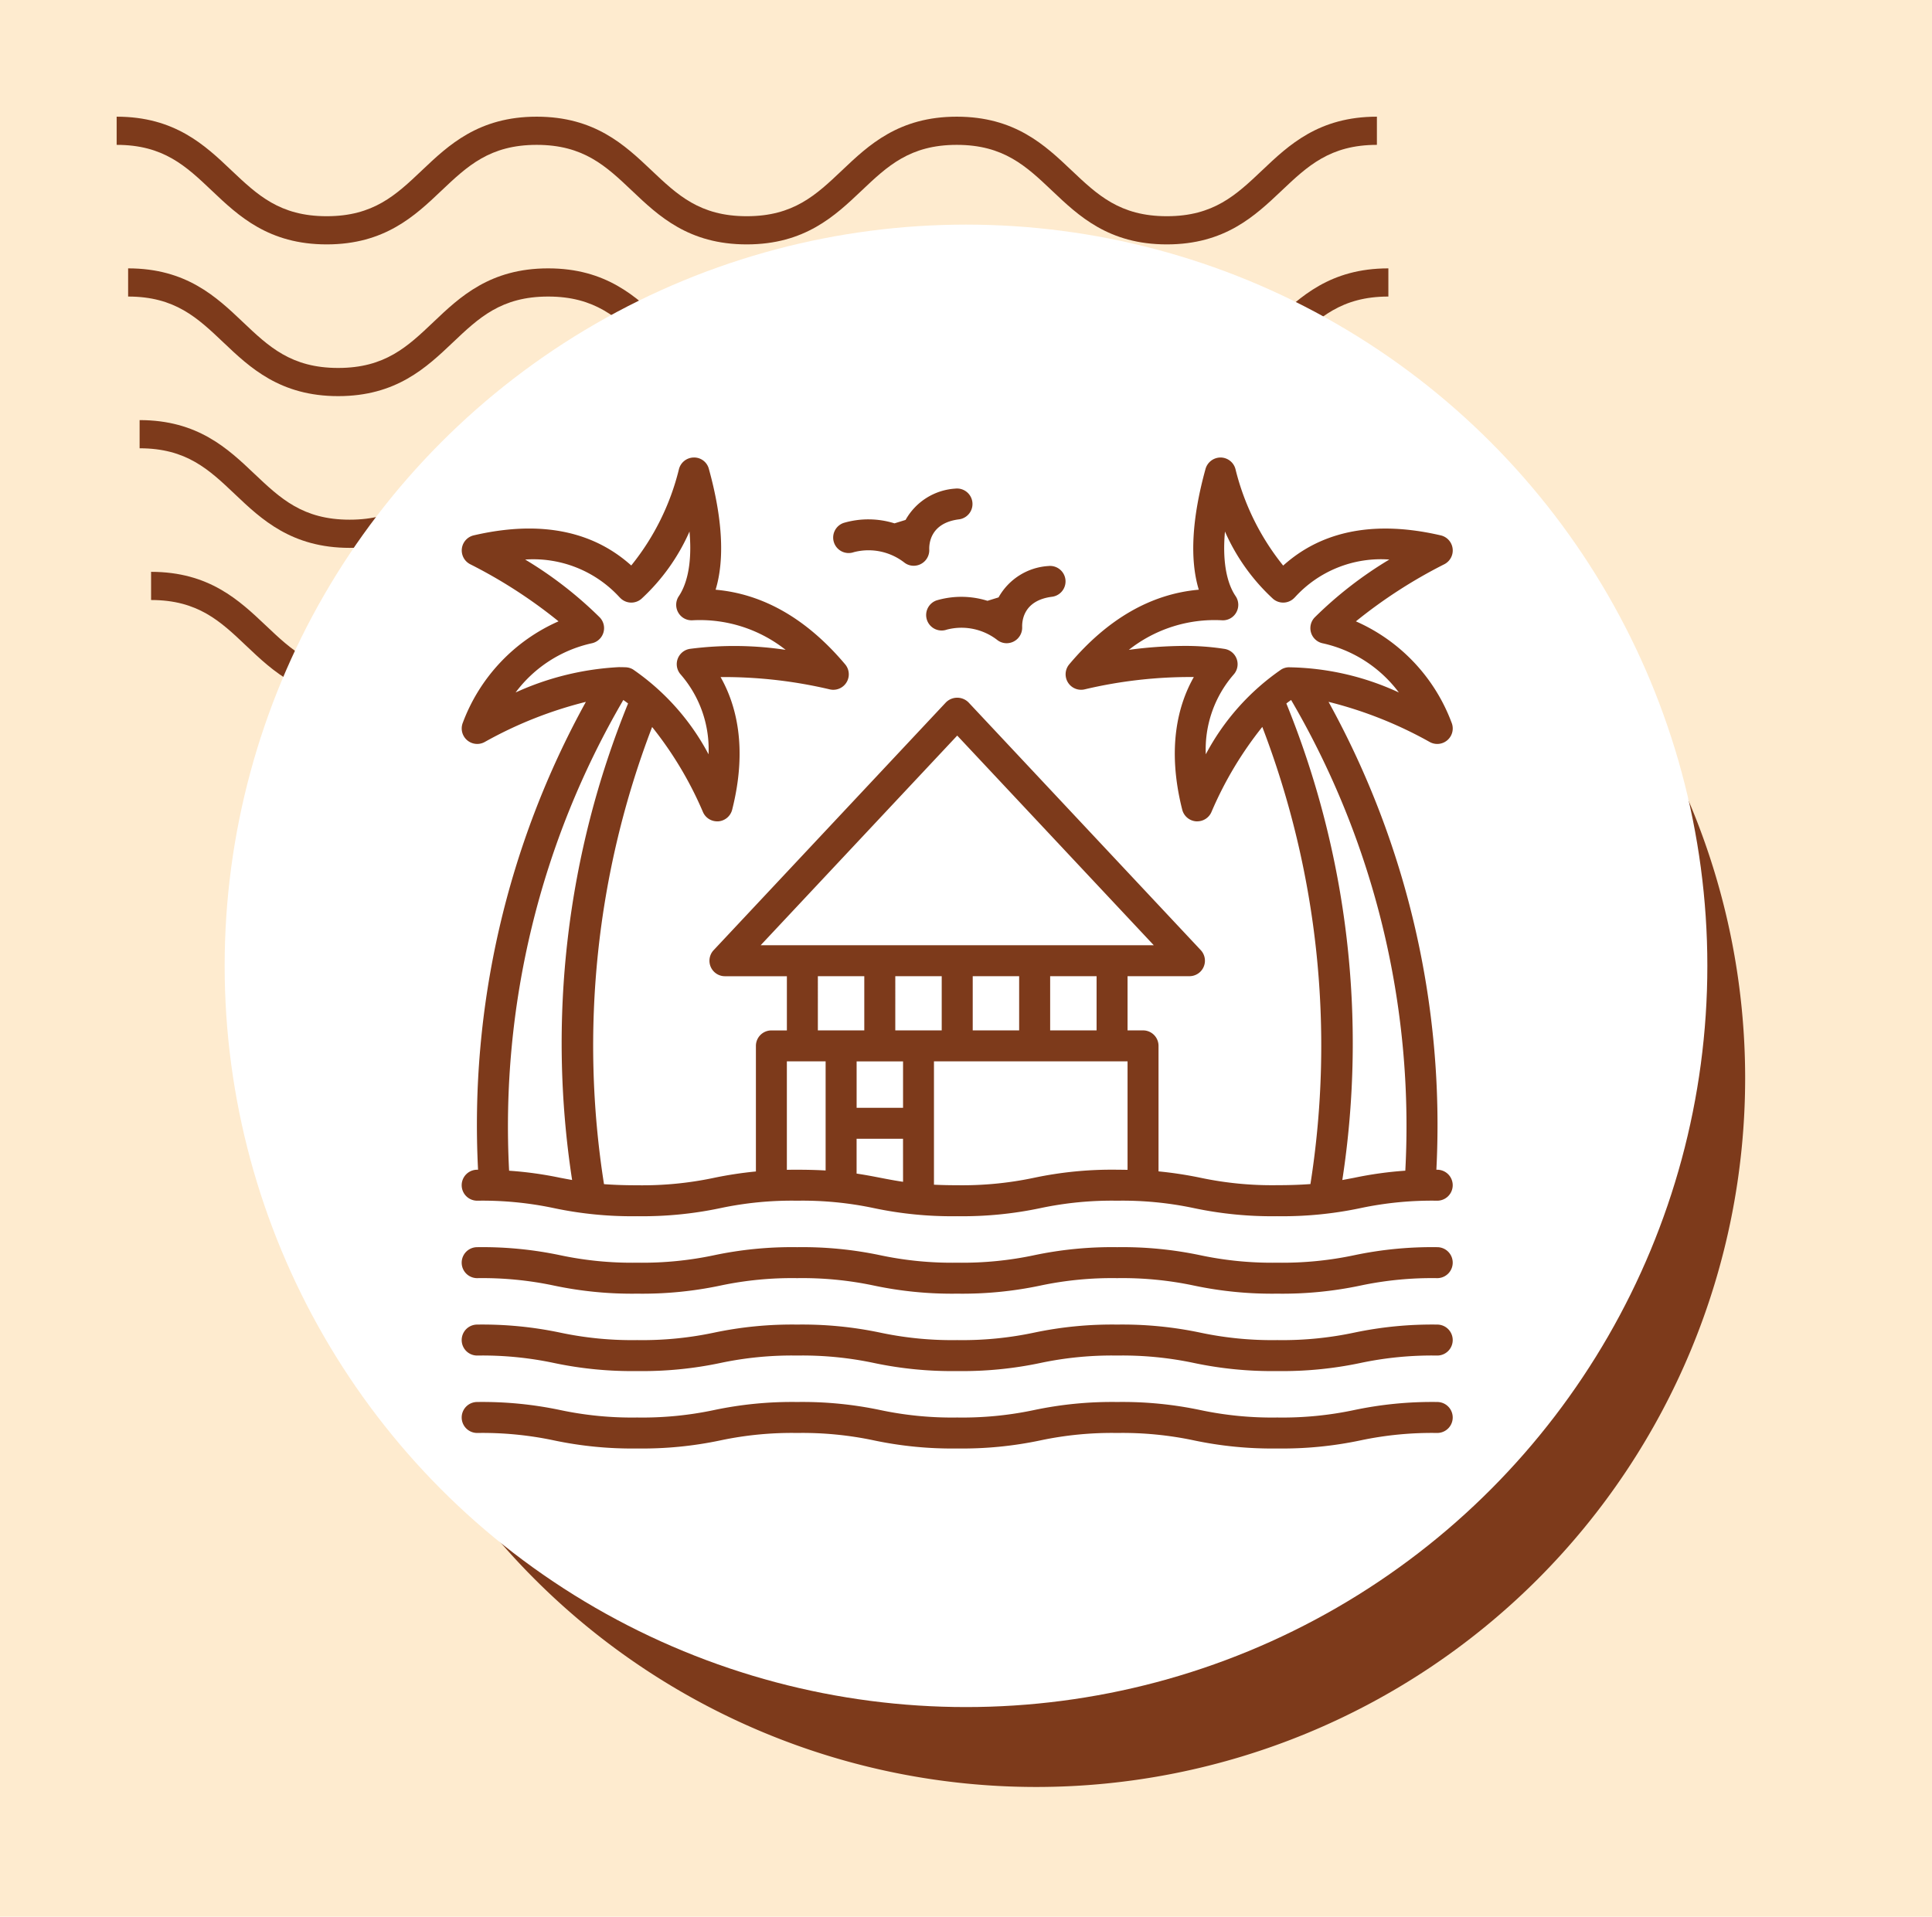 <svg xmlns="http://www.w3.org/2000/svg" xmlns:xlink="http://www.w3.org/1999/xlink" width="129" height="128" viewBox="0 0 129 128">
  <defs>
    <clipPath id="clip-path">
      <rect id="Rectángulo_400938" data-name="Rectángulo 400938" width="120" height="120" fill="none"/>
    </clipPath>
    <clipPath id="clip-path-2">
      <rect id="Rectángulo_400938-2" data-name="Rectángulo 400938" width="113" height="113" transform="translate(0.211 0.211)" fill="none"/>
    </clipPath>
    <clipPath id="clip-path-3">
      <rect id="Rectángulo_401073" data-name="Rectángulo 401073" width="86.443" height="38.93" fill="#7d3a1b"/>
    </clipPath>
  </defs>
  <g id="Grupo_1104656" data-name="Grupo 1104656" transform="translate(-376 -7359.267)">
    <g id="Grupo_108927" data-name="Grupo 108927" transform="translate(-14 2892.267)">
      <path id="Rectángulo_36179" data-name="Rectángulo 36179" d="M0,0H129V128H0Z" transform="translate(390 4467)" fill="#feebcf"/>
    </g>
    <g id="Grupo_1104493" data-name="Grupo 1104493" transform="translate(118.789 2083.056)">
      <g id="Grupo_1099379" data-name="Grupo 1099379" transform="translate(265 5284)">
        <rect id="Rectángulo_401103" data-name="Rectángulo 401103" width="113" height="113" transform="translate(0.211 0.211)" fill="none"/>
        <g id="Grupo_1099348" data-name="Grupo 1099348">
          <g id="Grupo_1099282" data-name="Grupo 1099282">
            <g id="Grupo_1099281" data-name="Grupo 1099281" clip-path="url(#clip-path-3)">
              <path id="Trazado_873375" data-name="Trazado 873375" d="M70.12,8.532c-3.88,0-5.887-1.9-7.658-3.581C60.723,3.3,59.226,1.882,56.1,1.882S51.467,3.3,49.728,4.95c-1.771,1.679-3.775,3.581-7.658,3.581s-5.886-1.9-7.658-3.581C32.674,3.3,31.177,1.882,28.046,1.882S23.418,3.3,21.682,4.95C19.911,6.629,17.9,8.532,14.024,8.532S8.135,6.629,6.364,4.95C4.628,3.3,3.131,1.882,0,1.882V0C3.88,0,5.887,1.906,7.658,3.581,9.4,5.23,10.893,6.65,14.024,6.65s4.628-1.419,6.364-3.066C22.157,1.906,24.166,0,28.046,0s5.89,1.906,7.658,3.581C37.442,5.23,38.939,6.65,42.07,6.65S46.7,5.23,48.437,3.581C50.205,1.906,52.215,0,56.1,0s5.89,1.906,7.658,3.581C65.491,5.23,66.988,6.65,70.12,6.65s4.628-1.419,6.367-3.069C78.255,1.906,80.261,0,84.144,0V1.882c-3.131,0-4.628,1.422-6.367,3.069C76.006,6.629,74,8.532,70.12,8.532" transform="translate(2.299 30.399)" fill="#7d3a1b"/>
              <path id="Trazado_873376" data-name="Trazado 873376" d="M70.12,8.532c-3.88,0-5.889-1.9-7.658-3.584C60.723,3.3,59.226,1.882,56.1,1.882S51.467,3.3,49.728,4.947c-1.768,1.682-3.775,3.584-7.658,3.584s-5.889-1.9-7.658-3.584C32.674,3.3,31.177,1.882,28.046,1.882S23.418,3.3,21.682,4.947C19.911,6.629,17.9,8.532,14.025,8.532s-5.889-1.9-7.661-3.584C4.628,3.3,3.131,1.882,0,1.882V0C3.88,0,5.889,1.9,7.658,3.581,9.4,5.23,10.893,6.65,14.025,6.65s4.628-1.419,6.364-3.069C22.157,1.9,24.166,0,28.046,0s5.889,1.9,7.661,3.581C37.442,5.23,38.939,6.65,42.071,6.65S46.7,5.23,48.437,3.581C50.206,1.9,52.215,0,56.1,0s5.89,1.9,7.658,3.581C65.491,5.23,66.988,6.65,70.12,6.65s4.628-1.419,6.367-3.069C78.257,1.9,80.264,0,84.147,0V1.882c-3.131,0-4.631,1.422-6.37,3.066C76.006,6.629,74,8.532,70.12,8.532" transform="translate(1.533 20.266)" fill="#7d3a1b"/>
              <path id="Trazado_873377" data-name="Trazado 873377" d="M70.119,8.532c-3.88,0-5.889-1.9-7.658-3.584C60.723,3.3,59.226,1.882,56.1,1.882S51.467,3.3,49.728,4.947C47.96,6.629,45.95,8.532,42.071,8.532s-5.89-1.9-7.658-3.584C32.674,3.3,31.177,1.882,28.046,1.882S23.418,3.3,21.682,4.947C19.911,6.629,17.9,8.532,14.025,8.532s-5.89-1.9-7.661-3.584C4.628,3.3,3.131,1.882,0,1.882V0C3.88,0,5.889,1.9,7.658,3.581,9.393,5.23,10.893,6.65,14.025,6.65s4.628-1.419,6.364-3.069C22.156,1.9,24.166,0,28.046,0s5.89,1.9,7.661,3.581C37.442,5.23,38.939,6.65,42.071,6.65S46.7,5.23,48.437,3.581C50.205,1.9,52.215,0,56.1,0s5.889,1.9,7.658,3.581C65.491,5.23,66.988,6.65,70.119,6.65s4.628-1.419,6.367-3.069C78.257,1.9,80.261,0,84.147,0V1.882c-3.131,0-4.631,1.422-6.37,3.066C76.006,6.629,74,8.532,70.119,8.532" transform="translate(0.766 10.133)" fill="#7d3a1b"/>
              <path id="Trazado_873378" data-name="Trazado 873378" d="M70.12,8.529c-3.88,0-5.887-1.9-7.658-3.581C60.723,3.3,59.226,1.882,56.095,1.882S51.467,3.3,49.731,4.947C47.96,6.626,45.953,8.529,42.07,8.529s-5.887-1.9-7.658-3.581C32.674,3.3,31.177,1.882,28.046,1.882S23.418,3.3,21.682,4.944C19.914,6.626,17.9,8.529,14.024,8.529s-5.89-1.9-7.661-3.581C4.628,3.3,3.131,1.882,0,1.882V0C3.88,0,5.89,1.9,7.658,3.581,9.4,5.228,10.893,6.647,14.024,6.647s4.628-1.419,6.364-3.066C22.159,1.9,24.166,0,28.046,0s5.887,1.9,7.661,3.581c1.736,1.646,3.233,3.066,6.364,3.066S46.7,5.228,48.437,3.581C50.208,1.9,52.215,0,56.095,0s5.887,1.9,7.658,3.581c1.739,1.646,3.236,3.066,6.367,3.066s4.628-1.419,6.367-3.066C78.257,1.9,80.264,0,84.147,0V1.882c-3.134,0-4.631,1.419-6.37,3.066C76.006,6.626,74,8.529,70.12,8.529" transform="translate(0 0.003)" fill="#7d3a1b"/>
            </g>
          </g>
        </g>
        <path id="Trazado_873425" data-name="Trazado 873425" d="M47.337,0A47.337,47.337,0,1,1,0,47.337,47.337,47.337,0,0,1,47.337,0Z" transform="translate(14.061 16.873)" fill="#7d3a1b"/>
        <circle id="Elipse_11503" data-name="Elipse 11503" cx="49.5" cy="49.5" r="49.5" transform="translate(7.211 7.211)" fill="#fff"/>
      </g>
      <g id="Grupo_1099977" data-name="Grupo 1099977" transform="translate(290.691 5308.352)">
        <path id="Trazado_873216" data-name="Trazado 873216" d="M0,0H62.506V62.507H0Z" transform="translate(0 0)" fill="none"/>
        <g id="Grupo_1104054" data-name="Grupo 1104054" transform="translate(-2.653 -1.588)">
          <path id="Trazado_895101" data-name="Trazado 895101" d="M65.139,47.562H65.08a58.507,58.507,0,0,0-7.2-31.245,27.344,27.344,0,0,1,6.741,2.673A1.034,1.034,0,0,0,66.094,17.7a11.97,11.97,0,0,0-6.387-6.758,33.014,33.014,0,0,1,5.884-3.805A1.034,1.034,0,0,0,65.373,5.2c-5.89-1.367-9,.656-10.522,2.017A16.546,16.546,0,0,1,51.672.8a1.035,1.035,0,0,0-.985-.8A1.045,1.045,0,0,0,49.667.76c-.915,3.311-1.063,6.055-.45,8.068-3.19.281-6.094,1.951-8.649,4.982a1.034,1.034,0,0,0,1.041,1.67,30.62,30.62,0,0,1,7.276-.82c-1.026,1.809-1.829,4.687-.774,8.859a1.035,1.035,0,0,0,.931.778l.072,0a1.034,1.034,0,0,0,.957-.645,24.424,24.424,0,0,1,3.386-5.661,59.49,59.49,0,0,1,3.214,30.529c-.624.047-1.343.075-2.217.075a23.059,23.059,0,0,1-5.146-.5,26.067,26.067,0,0,0-2.78-.422V39.291a1.034,1.034,0,0,0-1.034-1.034H44.46V34.638H48.6A1.034,1.034,0,0,0,49.35,32.9L33.841,16.354a1.066,1.066,0,0,0-1.509,0L16.823,32.9a1.034,1.034,0,0,0,.754,1.741h4.136v3.619H20.679a1.034,1.034,0,0,0-1.034,1.034v8.385a26.049,26.049,0,0,0-2.782.422,23.053,23.053,0,0,1-5.146.5c-.873,0-1.592-.028-2.215-.075a59.491,59.491,0,0,1,3.214-30.529A24.426,24.426,0,0,1,16.1,23.653a1.034,1.034,0,0,0,.957.645l.072,0a1.035,1.035,0,0,0,.931-.778c1.054-4.172.252-7.049-.774-8.858a30.884,30.884,0,0,1,7.276.819,1.034,1.034,0,0,0,1.041-1.67c-2.556-3.031-5.459-4.7-8.649-4.982.613-2.013.465-4.757-.45-8.068A1.016,1.016,0,0,0,15.486,0a1.034,1.034,0,0,0-.985.8,16.44,16.44,0,0,1-3.179,6.41C9.8,5.853,6.689,3.83.8,5.2A1.034,1.034,0,0,0,.582,7.134,32.9,32.9,0,0,1,6.467,10.94,11.971,11.971,0,0,0,.08,17.7,1.034,1.034,0,0,0,1.552,18.99a27.3,27.3,0,0,1,6.741-2.672,58.506,58.506,0,0,0-7.2,31.245H1.034a1.034,1.034,0,0,0,0,2.068,23.05,23.05,0,0,1,5.145.5,25.147,25.147,0,0,0,5.538.536,25.148,25.148,0,0,0,5.538-.536,23.05,23.05,0,0,1,5.145-.5,23.05,23.05,0,0,1,5.145.5,25.147,25.147,0,0,0,5.538.536,25.149,25.149,0,0,0,5.538-.536,23.055,23.055,0,0,1,5.146-.5,23.059,23.059,0,0,1,5.146.5,25.156,25.156,0,0,0,5.539.536,25.157,25.157,0,0,0,5.539-.536,23.059,23.059,0,0,1,5.146-.5,1.034,1.034,0,1,0,0-2.068ZM3.6,15.691a8.67,8.67,0,0,1,5.066-3.281,1.034,1.034,0,0,0,.551-1.734A26.331,26.331,0,0,0,4.238,6.814a7.813,7.813,0,0,1,6.289,2.505l.065.065A1.033,1.033,0,0,0,12,9.438a13.491,13.491,0,0,0,3.211-4.495c.217,2.432-.3,3.7-.71,4.313a1.034,1.034,0,0,0-.044,1.092,1.023,1.023,0,0,0,.96.522,9.23,9.23,0,0,1,6.213,1.975,22.961,22.961,0,0,0-6.4-.065,1.034,1.034,0,0,0-.6,1.718,7.622,7.622,0,0,1,1.853,5.323,15.894,15.894,0,0,0-5.047-5.67,1.034,1.034,0,0,0-.468-.141Q10.733,14,10.489,14A18.926,18.926,0,0,0,3.6,15.691ZM6.572,48.1a24.776,24.776,0,0,0-3.406-.471,56.506,56.506,0,0,1,7.626-31.436q.16.111.317.232A60.238,60.238,0,0,0,7.373,48.249C7.1,48.2,6.838,48.15,6.572,48.1ZM19.964,32.57l13.123-14,13.123,14Zm22.428,2.068v3.619h-3.1V34.638Zm-5.17,0v3.619h-3.1V34.638Zm-5.17,0v3.619h-3.1V34.638Zm-5.17,0v3.619h-3.1V34.638ZM24.3,47.613c-.557-.032-1.181-.05-1.9-.05-.24,0-.467,0-.688.007V40.325H24.3Zm5.17.756c-.548-.08-1.033-.174-1.529-.27s-1-.193-1.573-.278V45.495h3.1Zm0-4.941h-3.1v-3.1h3.1ZM44.46,47.569c-.222,0-.45-.007-.692-.007a25.151,25.151,0,0,0-5.539.536,23.055,23.055,0,0,1-5.146.5c-.579,0-1.088-.013-1.549-.035V40.325H44.46Zm5.224-27.749A7.622,7.622,0,0,1,51.538,14.5a1.034,1.034,0,0,0-.6-1.718,16.885,16.885,0,0,0-2.693-.2,28.64,28.64,0,0,0-3.7.263,9.232,9.232,0,0,1,6.213-1.975,1.022,1.022,0,0,0,.96-.522,1.034,1.034,0,0,0-.044-1.092c-.415-.61-.928-1.881-.71-4.313a13.491,13.491,0,0,0,3.211,4.495,1.034,1.034,0,0,0,1.409-.054l.065-.065a7.756,7.756,0,0,1,6.289-2.505,26.331,26.331,0,0,0-4.981,3.863,1.034,1.034,0,0,0,.551,1.734,8.674,8.674,0,0,1,5.066,3.28A18.036,18.036,0,0,0,55.2,14.009a1.034,1.034,0,0,0-.468.141A15.9,15.9,0,0,0,49.684,19.821ZM63.007,47.627A24.773,24.773,0,0,0,59.6,48.1c-.266.051-.529.1-.8.151a60.238,60.238,0,0,0-3.737-31.826q.157-.121.318-.232a56.36,56.36,0,0,1,7.625,31.436Z" transform="translate(0 0)" fill="#7d3a1b"/>
          <path id="Trazado_895102" data-name="Trazado 895102" d="M65.139,102a25.156,25.156,0,0,0-5.539.536,23.059,23.059,0,0,1-5.146.5,23.059,23.059,0,0,1-5.146-.5A25.156,25.156,0,0,0,43.768,102a25.151,25.151,0,0,0-5.539.536,23.054,23.054,0,0,1-5.146.5,23.049,23.049,0,0,1-5.145-.5A25.147,25.147,0,0,0,22.4,102a25.147,25.147,0,0,0-5.538.536,23.053,23.053,0,0,1-5.146.5,23.05,23.05,0,0,1-5.145-.5A25.148,25.148,0,0,0,1.034,102a1.034,1.034,0,0,0,0,2.068,23.052,23.052,0,0,1,5.145.5,25.148,25.148,0,0,0,5.538.536,25.148,25.148,0,0,0,5.538-.536,23.052,23.052,0,0,1,5.145-.5,23.052,23.052,0,0,1,5.145.5,25.147,25.147,0,0,0,5.538.536,25.148,25.148,0,0,0,5.538-.536,23.058,23.058,0,0,1,5.146-.5,23.061,23.061,0,0,1,5.146.5,25.156,25.156,0,0,0,5.539.536,25.156,25.156,0,0,0,5.539-.536,23.061,23.061,0,0,1,5.146-.5,1.034,1.034,0,0,0,0-2.068Z" transform="translate(0 -49.265)" fill="#7d3a1b"/>
          <path id="Trazado_895103" data-name="Trazado 895103" d="M65.139,112a25.156,25.156,0,0,0-5.539.536,23.059,23.059,0,0,1-5.146.5,23.06,23.06,0,0,1-5.146-.5A25.156,25.156,0,0,0,43.768,112a25.151,25.151,0,0,0-5.539.536,23.054,23.054,0,0,1-5.146.5,23.049,23.049,0,0,1-5.145-.5A25.148,25.148,0,0,0,22.4,112a25.148,25.148,0,0,0-5.538.536,23.052,23.052,0,0,1-5.146.5,23.05,23.05,0,0,1-5.145-.5A25.146,25.146,0,0,0,1.034,112a1.034,1.034,0,1,0,0,2.068,23.05,23.05,0,0,1,5.145.5,25.148,25.148,0,0,0,5.538.536,25.148,25.148,0,0,0,5.538-.536,23.05,23.05,0,0,1,5.145-.5,23.05,23.05,0,0,1,5.145.5,25.148,25.148,0,0,0,5.538.536,25.148,25.148,0,0,0,5.538-.536,23.056,23.056,0,0,1,5.146-.5,23.059,23.059,0,0,1,5.146.5,25.156,25.156,0,0,0,5.539.536,25.157,25.157,0,0,0,5.539-.536,23.059,23.059,0,0,1,5.146-.5,1.034,1.034,0,1,0,0-2.068Z" transform="translate(0 -54.096)" fill="#7d3a1b"/>
          <path id="Trazado_895104" data-name="Trazado 895104" d="M65.139,122a25.157,25.157,0,0,0-5.539.536,23.059,23.059,0,0,1-5.146.5,23.059,23.059,0,0,1-5.146-.5A25.157,25.157,0,0,0,43.768,122a25.151,25.151,0,0,0-5.539.536,23.054,23.054,0,0,1-5.145.5,23.05,23.05,0,0,1-5.145-.5A25.147,25.147,0,0,0,22.4,122a25.147,25.147,0,0,0-5.538.536,23.052,23.052,0,0,1-5.146.5,23.051,23.051,0,0,1-5.145-.5A25.147,25.147,0,0,0,1.034,122a1.034,1.034,0,1,0,0,2.068,23.05,23.05,0,0,1,5.145.5,25.147,25.147,0,0,0,5.538.536,25.148,25.148,0,0,0,5.538-.536,23.05,23.05,0,0,1,5.145-.5,23.05,23.05,0,0,1,5.145.5,25.147,25.147,0,0,0,5.538.536,25.148,25.148,0,0,0,5.538-.536,23.055,23.055,0,0,1,5.146-.5,23.058,23.058,0,0,1,5.146.5,25.156,25.156,0,0,0,5.539.536,25.157,25.157,0,0,0,5.539-.536,23.058,23.058,0,0,1,5.146-.5,1.034,1.034,0,1,0,0-2.068Z" transform="translate(0 -58.926)" fill="#7d3a1b"/>
          <path id="Trazado_895105" data-name="Trazado 895105" d="M56.139,4.009A4.1,4.1,0,0,0,52.819,6.1l-.74.229a5.856,5.856,0,0,0-3.393-.03,1.034,1.034,0,1,0,.677,1.954,3.9,3.9,0,0,1,3.39.708,1.015,1.015,0,0,0,.61.2A1.04,1.04,0,0,0,54.4,8.085c-.016-.414.082-1.786,1.99-2.024a1.034,1.034,0,0,0-.256-2.052Z" transform="translate(-23.18 -1.932)" fill="#7d3a1b"/>
          <path id="Trazado_895106" data-name="Trazado 895106" d="M68.4,16.061a1.034,1.034,0,0,0-.256-2.052,4.1,4.1,0,0,0-3.32,2.094l-.74.229a5.857,5.857,0,0,0-3.393-.03,1.034,1.034,0,1,0,.677,1.954,3.9,3.9,0,0,1,3.39.708,1.015,1.015,0,0,0,.61.2A1.04,1.04,0,0,0,66.4,18.085C66.389,17.67,66.486,16.3,68.4,16.061Z" transform="translate(-28.977 -6.762)" fill="#7d3a1b"/>
        </g>
      </g>
    </g>
  </g>
</svg>
